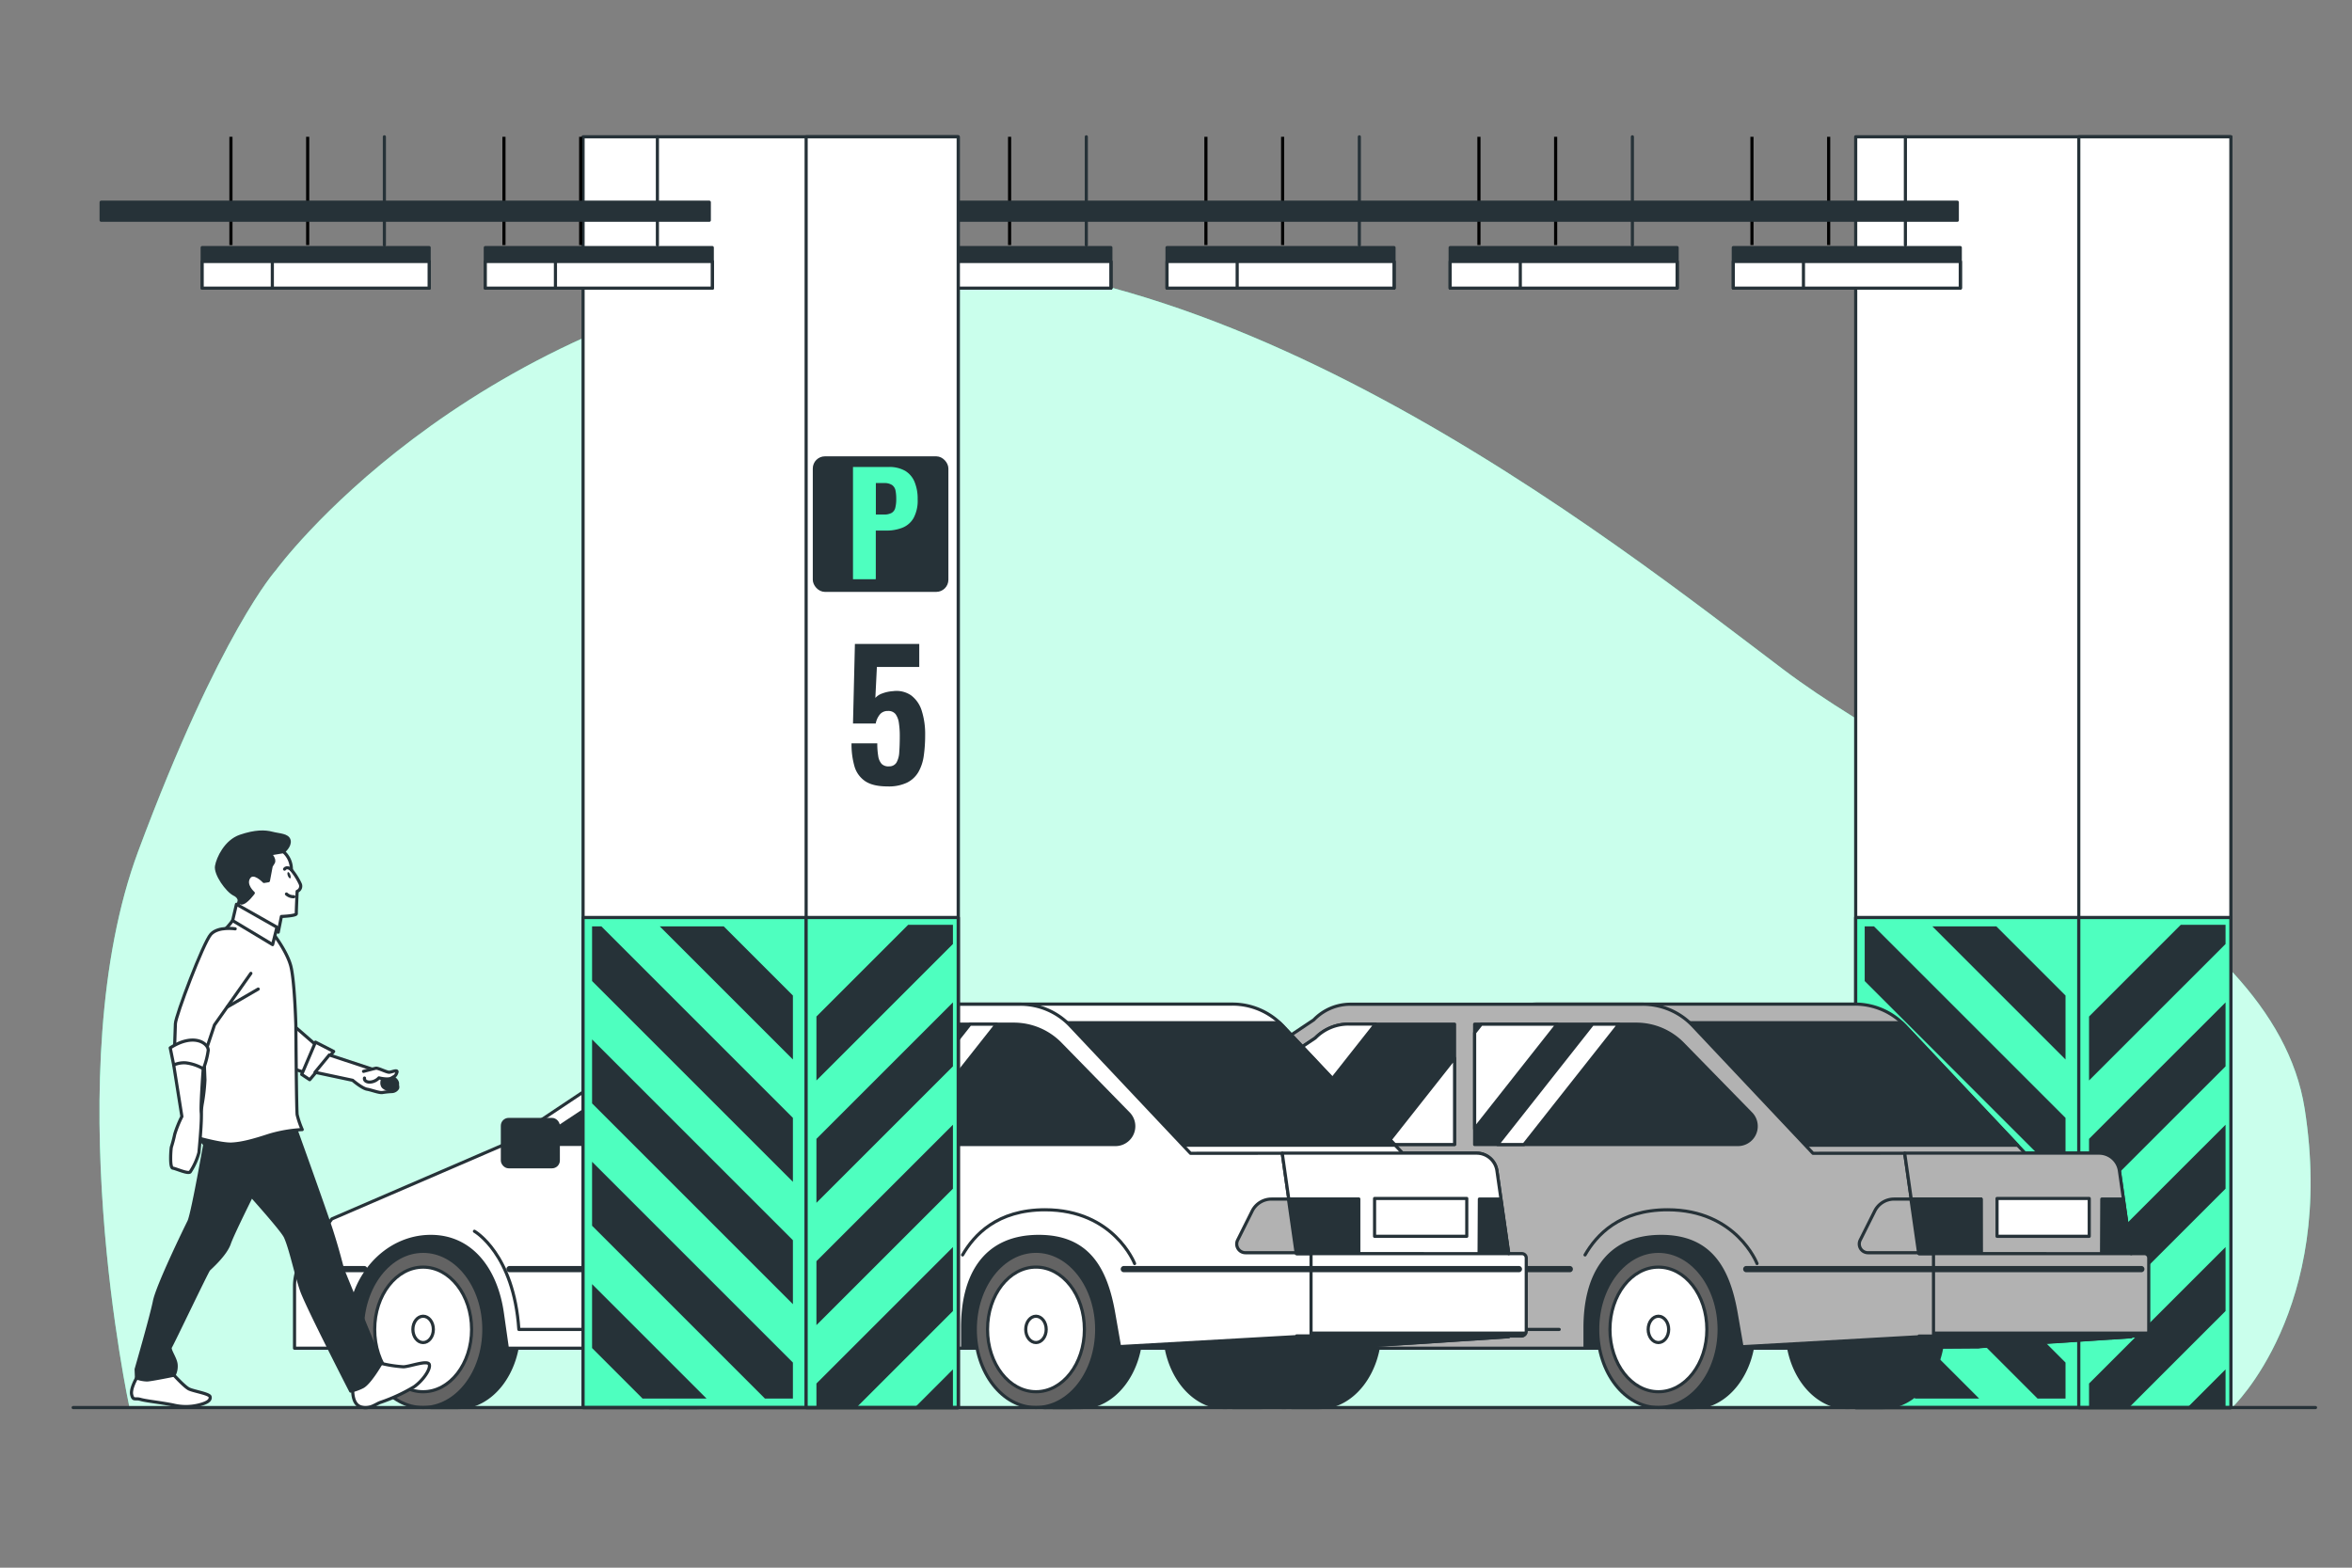 <svg xmlns="http://www.w3.org/2000/svg" viewBox="0 0 750 500"><rect x="0" y="0" width="750" height="500" fill="#808080" stroke="none"/><g id="freepik--background-simple--inject-35"><path d="M88,181.84s57.88-79.35,176.43-97.08,251.1,88.68,304.31,128.82,156.1,76,166.16,140-23.12,95.33-23.12,95.33H41.29S18,341.46,44.09,271.45,88,181.84,88,181.84Z" style="fill:#4EFFBF"></path><path d="M88,181.84s57.88-79.35,176.43-97.08,251.1,88.68,304.31,128.82,156.1,76,166.16,140-23.12,95.33-23.12,95.33H41.29S18,341.46,44.09,271.45,88,181.84,88,181.84Z" style="fill:#fff;opacity:0.7"></path></g><g id="freepik--pillar-2--inject-35"><rect x="591.74" y="43.63" width="119.63" height="405.3" style="fill:#fff;stroke:#263238;stroke-linecap:round;stroke-linejoin:round"></rect><rect x="591.74" y="292.63" width="119.63" height="156.3" style="fill:#4EFFBF;stroke:#263238;stroke-linecap:round;stroke-linejoin:round"></rect><polygon points="658.65 395.56 594.61 331.52 594.61 351.92 658.65 415.96 658.65 395.56" style="fill:#263238"></polygon><polygon points="709.15 446.06 693.17 430.08 693.17 446.06 709.15 446.06" style="fill:#263238"></polygon><polygon points="658.65 446.06 658.65 434.58 594.61 370.54 594.61 390.94 649.73 446.06 658.65 446.06" style="fill:#263238"></polygon><polygon points="658.65 356.54 597.57 295.46 594.61 295.46 594.61 312.9 658.65 376.94 658.65 356.54" style="fill:#263238"></polygon><polygon points="693.17 391.06 693.17 411.46 711.37 429.66 711.37 409.26 693.17 391.06" style="fill:#263238"></polygon><polygon points="631.11 446.06 594.61 409.56 594.61 429.95 610.71 446.06 631.11 446.06" style="fill:#263238"></polygon><polygon points="658.65 317.52 636.59 295.46 616.19 295.46 658.65 337.92 658.65 317.52" style="fill:#263238"></polygon><polygon points="693.17 352.04 693.17 372.44 711.37 390.64 711.37 370.24 693.17 352.04" style="fill:#263238"></polygon><rect x="662.88" y="43.63" width="48.49" height="405.3" style="fill:#fff;stroke:#263238;stroke-linecap:round;stroke-linejoin:round"></rect><rect x="662.88" y="292.63" width="48.49" height="156.3" style="fill:#4EFFBF;stroke:#263238;stroke-linecap:round;stroke-linejoin:round"></rect><polygon points="666.15 363.23 666.15 383.63 709.68 340.1 709.68 319.7 666.15 363.23" style="fill:#263238"></polygon><polygon points="666.15 441.26 666.15 448.93 678.89 448.93 709.68 418.14 709.68 397.74 666.15 441.26" style="fill:#263238"></polygon><polygon points="695.4 294.96 666.15 324.21 666.15 344.61 709.68 301.08 709.68 294.96 695.4 294.96" style="fill:#263238"></polygon><polygon points="666.15 402.25 666.15 422.64 709.68 379.12 709.68 358.72 666.15 402.25" style="fill:#263238"></polygon><polygon points="709.68 436.75 697.51 448.93 709.68 448.93 709.68 436.75" style="fill:#263238"></polygon></g><g id="freepik--lights-2--inject-35"><line x1="346.4" y1="78.16" x2="346.4" y2="43.63" style="fill:none;stroke:#263238;stroke-linecap:round;stroke-linejoin:round"></line><line x1="321.94" y1="78.16" x2="321.94" y2="43.63" style="fill:#fff;stroke:#000;stroke-miterlimit:10"></line><line x1="297.48" y1="78.16" x2="297.48" y2="43.63" style="fill:#fff;stroke:#000;stroke-miterlimit:10"></line><line x1="433.46" y1="78.16" x2="433.46" y2="43.63" style="fill:none;stroke:#263238;stroke-linecap:round;stroke-linejoin:round"></line><line x1="409" y1="78.16" x2="409" y2="43.63" style="fill:#fff;stroke:#000;stroke-miterlimit:10"></line><line x1="384.54" y1="78.16" x2="384.54" y2="43.63" style="fill:#fff;stroke:#000;stroke-miterlimit:10"></line><line x1="520.53" y1="78.16" x2="520.53" y2="43.63" style="fill:none;stroke:#263238;stroke-linecap:round;stroke-linejoin:round"></line><line x1="496.06" y1="78.16" x2="496.06" y2="43.63" style="fill:#fff;stroke:#000;stroke-miterlimit:10"></line><line x1="471.6" y1="78.16" x2="471.6" y2="43.63" style="fill:#fff;stroke:#000;stroke-miterlimit:10"></line><line x1="607.59" y1="78.16" x2="607.59" y2="43.63" style="fill:none;stroke:#263238;stroke-linecap:round;stroke-linejoin:round"></line><line x1="583.12" y1="78.16" x2="583.12" y2="43.63" style="fill:#fff;stroke:#000;stroke-miterlimit:10"></line><line x1="558.66" y1="78.16" x2="558.66" y2="43.63" style="fill:#fff;stroke:#000;stroke-miterlimit:10"></line><rect x="552.71" y="78.96" width="72.38" height="12.94" style="fill:#263238;stroke:#263238;stroke-linecap:round;stroke-linejoin:round"></rect><rect x="552.71" y="83.4" width="72.38" height="8.5" style="fill:#fff;stroke:#263238;stroke-linecap:round;stroke-linejoin:round"></rect><rect x="575.08" y="83.4" width="50.01" height="8.5" style="fill:#fff;stroke:#263238;stroke-linecap:round;stroke-linejoin:round"></rect><rect x="462.42" y="78.96" width="72.38" height="12.94" style="fill:#263238;stroke:#263238;stroke-linecap:round;stroke-linejoin:round"></rect><rect x="462.42" y="83.4" width="72.38" height="8.5" style="fill:#fff;stroke:#263238;stroke-linecap:round;stroke-linejoin:round"></rect><rect x="484.79" y="83.4" width="50.01" height="8.5" style="fill:#fff;stroke:#263238;stroke-linecap:round;stroke-linejoin:round"></rect><rect x="372.14" y="78.96" width="72.38" height="12.94" style="fill:#263238;stroke:#263238;stroke-linecap:round;stroke-linejoin:round"></rect><rect x="372.14" y="83.4" width="72.38" height="8.5" style="fill:#fff;stroke:#263238;stroke-linecap:round;stroke-linejoin:round"></rect><rect x="394.51" y="83.4" width="50.01" height="8.5" style="fill:#fff;stroke:#263238;stroke-linecap:round;stroke-linejoin:round"></rect><rect x="281.85" y="78.96" width="72.38" height="12.94" style="fill:#263238;stroke:#263238;stroke-linecap:round;stroke-linejoin:round"></rect><rect x="281.85" y="83.4" width="72.38" height="8.5" style="fill:#fff;stroke:#263238;stroke-linecap:round;stroke-linejoin:round"></rect><rect x="304.22" y="83.4" width="50.01" height="8.5" style="fill:#fff;stroke:#263238;stroke-linecap:round;stroke-linejoin:round"></rect><rect x="280.21" y="64.49" width="343.93" height="5.76" style="fill:#263238;stroke:#263238;stroke-linecap:round;stroke-linejoin:round"></rect></g><g id="freepik--car-2--inject-35"><path d="M600.34,399.1h-8.77l-.13.19a14.29,14.29,0,0,0-2.27-.19c-10.69,0-19.36,11.15-19.36,24.91s8.67,24.92,19.36,24.92a15.56,15.56,0,0,0,2.27-.19l.13.19h8.77c10.69,0,19.36-11.16,19.36-24.92S611,399.1,600.34,399.1Z" style="fill:#263238;stroke:#263238;stroke-linecap:round;stroke-linejoin:round"></path><path d="M420.69,399.1h-8.77l-.13.19a14.29,14.29,0,0,0-2.27-.19c-10.69,0-19.36,11.15-19.36,24.91s8.67,24.92,19.36,24.92a15.56,15.56,0,0,0,2.27-.19l.13.19h8.77c10.69,0,19.36-11.16,19.36-24.92S431.38,399.1,420.69,399.1Z" style="fill:#263238;stroke:#263238;stroke-linecap:round;stroke-linejoin:round"></path><path d="M683.8,399.83h-4.21l-3.77-26.43a6.54,6.54,0,0,0-6.47-5.61H645.76l-38.3-40.65a21.92,21.92,0,0,0-16-6.89H490a16.22,16.22,0,0,0-11.72,5l-174.4,73.62V430H565.31l65.62-.47,48.66-3.19v-.22h4a1.6,1.6,0,0,0,1.6-1.6V401.22A1.39,1.39,0,0,0,683.8,399.83Z" style="fill:#b2b2b2;stroke:#263238;stroke-linecap:round;stroke-linejoin:round"></path><path d="M609.52,425.18v4.46l21.41-.15,48.66-3.19v-.22h4a1.58,1.58,0,0,0,1.42-.9Z" style="fill:#263238;stroke:#263238;stroke-linecap:round;stroke-linejoin:round"></path><path d="M630.93,429.49h0a1.6,1.6,0,0,0-.1-3.19H606.22l-91-106H490a16.22,16.22,0,0,0-11.72,5l-174.4,73.62V430H565.31Z" style="fill:#263238;stroke:#263238;stroke-linecap:round;stroke-linejoin:round"></path><path d="M344.57,399.1H335.8l-5.75,8.44a30.44,30.44,0,0,0,0,32.94l5.75,8.45h8.77c10.7,0,19.37-11.16,19.37-24.92S355.27,399.1,344.57,399.1Z" style="fill:#263238;stroke:#263238;stroke-linecap:round;stroke-linejoin:round"></path><ellipse cx="333.41" cy="424.01" rx="19.36" ry="24.91" style="fill:#636363;stroke:#263238;stroke-linecap:round;stroke-linejoin:round"></ellipse><ellipse cx="333.41" cy="424.01" rx="15.45" ry="19.87" style="fill:#fff;stroke:#263238;stroke-linecap:round;stroke-linejoin:round"></ellipse><path d="M336.68,424c0,2.32-1.47,4.2-3.27,4.2s-3.26-1.88-3.26-4.2,1.46-4.2,3.26-4.2S336.68,421.69,336.68,424Z" style="fill:#fff;stroke:#263238;stroke-linecap:round;stroke-linejoin:round"></path><path d="M540,399.1h-8.78l-5.75,8.44a30.44,30.44,0,0,0,0,32.94l5.75,8.45H540c10.69,0,19.36-11.16,19.36-24.92S550.69,399.1,540,399.1Z" style="fill:#263238;stroke:#263238;stroke-linecap:round;stroke-linejoin:round"></path><ellipse cx="528.83" cy="424.01" rx="19.36" ry="24.91" style="fill:#636363;stroke:#263238;stroke-linecap:round;stroke-linejoin:round"></ellipse><ellipse cx="528.83" cy="424.01" rx="15.45" ry="19.87" style="fill:#fff;stroke:#263238;stroke-linecap:round;stroke-linejoin:round"></ellipse><path d="M532.1,424c0,2.32-1.46,4.2-3.27,4.2s-3.26-1.88-3.26-4.2,1.46-4.2,3.26-4.2S532.1,421.69,532.1,424Z" style="fill:#fff;stroke:#263238;stroke-linecap:round;stroke-linejoin:round"></path><path d="M607.46,327.14c-.32-.33-.66-.64-1-.95h-79.1v39.08h116Z" style="fill:#263238;stroke:#263238;stroke-linecap:round;stroke-linejoin:round"></path><path d="M616.55,399.83h-4.61l-4.58-32H578.11l-38.3-40.65a22,22,0,0,0-16-6.89H430.63a16.22,16.22,0,0,0-11.72,5L359.37,365l-55.08,23.77-8.62,11.58a16.5,16.5,0,0,0-3.27,9.85V430h17.38v-6.57c0-16.07,11.68-29.09,26.09-29.09h0c12.84,0,20.82,10.41,22.82,24.55L360.26,430H505.43v-6.57c0-16.07,6.59-29.09,24.3-29.09h0c15.79,0,21.44,10.41,23.9,24.55l1.85,10.64,56.46-3.19v-.22h4.61Z" style="fill:#b2b2b2;stroke:#263238;stroke-linecap:round;stroke-linejoin:round"></path><path d="M419.41,331.1,368.29,365h95.54V326.65H430A14.79,14.79,0,0,0,419.41,331.1Z" style="fill:#263238;stroke:#263238;stroke-linecap:round;stroke-linejoin:round"></path><path d="M408.31,365l30.3-38.39H430a14.79,14.79,0,0,0-10.59,4.45L401.52,343,384.11,365Z" style="fill:#fff;stroke:#263238;stroke-linecap:round;stroke-linejoin:round"></path><polygon points="463.83 365.04 463.83 337.47 442.07 365.04 463.83 365.04" style="fill:#fff;stroke:#263238;stroke-linecap:round;stroke-linejoin:round"></polygon><path d="M536.62,332.9l21.73,22.23a5.78,5.78,0,0,1,1.49,2.66h0a5.83,5.83,0,0,1-5.66,7.25H470.23V326.65h51.53A20.78,20.78,0,0,1,536.62,332.9Z" style="fill:#263238;stroke:#263238;stroke-linecap:round;stroke-linejoin:round"></path><polygon points="516.26 326.65 507.82 326.65 477.52 365.04 485.96 365.04 516.26 326.65" style="fill:#fff;stroke:#263238;stroke-linecap:round;stroke-linejoin:round"></polygon><polygon points="470.23 329.36 470.23 360.03 496.57 326.65 472.37 326.65 470.23 329.36" style="fill:#fff;stroke:#263238;stroke-linecap:round;stroke-linejoin:round"></polygon><path d="M607.36,367.79h62a6.54,6.54,0,0,1,6.47,5.61l3.77,26.43H611.94Z" style="fill:#b2b2b2;stroke:#263238;stroke-linecap:round;stroke-linejoin:round"></path><rect x="636.81" y="382.24" width="29.4" height="12.07" style="fill:#fff;stroke:#263238;stroke-linecap:round;stroke-linejoin:round"></rect><line x1="682.82" y1="404.77" x2="556.85" y2="404.77" style="fill:#fff;stroke:#263238;stroke-linecap:round;stroke-linejoin:round;stroke-width:2px"></line><line x1="500.56" y1="404.77" x2="360.97" y2="404.77" style="fill:#fff;stroke:#263238;stroke-linecap:round;stroke-linejoin:round;stroke-width:2px"></line><line x1="314.62" y1="404.77" x2="298.64" y2="404.77" style="fill:#fff;stroke:#263238;stroke-linecap:round;stroke-linejoin:round;stroke-width:2px"></line><path d="M631.73,382.43H604a6.91,6.91,0,0,0-6.19,3.83l-4.65,9.29a2.79,2.79,0,0,0,2.5,4h36.11Z" style="fill:#b2b2b2;stroke:#263238;stroke-linecap:round;stroke-linejoin:round"></path><polygon points="631.73 382.43 609.35 382.43 611.8 399.59 631.73 399.59 631.73 382.43" style="fill:#263238;stroke:#263238;stroke-linecap:round;stroke-linejoin:round"></polygon><polygon points="677 382.43 670.22 382.43 670.14 399.59 679.45 399.59 677 382.43" style="fill:#263238;stroke:#263238;stroke-linecap:round;stroke-linejoin:round"></polygon><rect x="358.69" y="357.04" width="17.83" height="15.09" rx="2" style="fill:#263238;stroke:#263238;stroke-linecap:round;stroke-linejoin:round"></rect><rect x="444.4" y="372.13" width="17.14" height="6.86" style="fill:#263238;stroke:#263238;stroke-linecap:round;stroke-linejoin:round"></rect><line x1="465.66" y1="369.39" x2="465.66" y2="421.5" style="fill:none;stroke:#263238;stroke-linecap:round;stroke-linejoin:round"></line><path d="M349.77,392.7s12.56,7.09,14.17,31.31H497.2" style="fill:none;stroke:#263238;stroke-linecap:round;stroke-linejoin:round"></path><path d="M560.28,403s-6.56-17.15-28.54-17.15c-15.32,0-22.65,8.05-26.31,14.4" style="fill:none;stroke:#263238;stroke-linecap:round;stroke-linejoin:round"></path></g><g id="freepik--car-1--inject-35"><path d="M401.85,399.1h-8.77l-.13.19a14.07,14.07,0,0,0-2.26-.19c-10.7,0-19.36,11.15-19.36,24.91s8.66,24.92,19.36,24.92a15.31,15.31,0,0,0,2.26-.19l.13.19h8.77c10.69,0,19.36-11.16,19.36-24.92S412.54,399.1,401.85,399.1Z" style="fill:#263238;stroke:#263238;stroke-linecap:round;stroke-linejoin:round"></path><path d="M222.2,399.1h-8.77l-.13.19a14.07,14.07,0,0,0-2.26-.19c-10.7,0-19.36,11.15-19.36,24.91s8.66,24.92,19.36,24.92a15.31,15.31,0,0,0,2.26-.19l.13.19h8.77c10.69,0,19.36-11.16,19.36-24.92S232.89,399.1,222.2,399.1Z" style="fill:#263238;stroke:#263238;stroke-linecap:round;stroke-linejoin:round"></path><path d="M485.31,399.83H481.1l-3.77-26.43a6.53,6.53,0,0,0-6.46-5.61H447.28L409,327.14a22,22,0,0,0-16-6.89H291.47a16.2,16.2,0,0,0-11.72,5l-174.4,73.62V430H366.82l65.63-.47,48.65-3.19v-.22h4a1.6,1.6,0,0,0,1.59-1.6V401.22A1.39,1.39,0,0,0,485.31,399.83Z" style="fill:#fff;stroke:#263238;stroke-linecap:round;stroke-linejoin:round"></path><path d="M411,425.18v4.46l21.42-.15,48.65-3.19v-.22h4a1.58,1.58,0,0,0,1.41-.9Z" style="fill:#263238;stroke:#263238;stroke-linecap:round;stroke-linejoin:round"></path><path d="M432.45,429.49h0a1.6,1.6,0,0,0-.11-3.19h-24.6l-91-106H291.47a16.2,16.2,0,0,0-11.72,5l-174.4,73.62V430H366.82Z" style="fill:#263238;stroke:#263238;stroke-linecap:round;stroke-linejoin:round"></path><path d="M146.09,399.1h-8.77l-5.75,8.44a30.44,30.44,0,0,0,0,32.94l5.75,8.45h8.77c10.69,0,19.36-11.16,19.36-24.92S156.78,399.1,146.09,399.1Z" style="fill:#263238;stroke:#263238;stroke-linecap:round;stroke-linejoin:round"></path><ellipse cx="134.93" cy="424.01" rx="19.36" ry="24.91" style="fill:#636363;stroke:#263238;stroke-linecap:round;stroke-linejoin:round"></ellipse><ellipse cx="134.93" cy="424.01" rx="15.45" ry="19.87" style="fill:#fff;stroke:#263238;stroke-linecap:round;stroke-linejoin:round"></ellipse><path d="M138.19,424c0,2.32-1.46,4.2-3.26,4.2s-3.27-1.88-3.27-4.2,1.46-4.2,3.27-4.2S138.19,421.69,138.19,424Z" style="fill:#fff;stroke:#263238;stroke-linecap:round;stroke-linejoin:round"></path><path d="M341.51,399.1h-8.77L327,407.54a30.44,30.44,0,0,0,0,32.94l5.75,8.45h8.77c10.69,0,19.36-11.16,19.36-24.92S352.2,399.1,341.51,399.1Z" style="fill:#263238;stroke:#263238;stroke-linecap:round;stroke-linejoin:round"></path><path d="M349.71,424c0,13.76-8.67,24.92-19.36,24.92S311,437.77,311,424s8.66-24.91,19.36-24.91S349.71,410.25,349.71,424Z" style="fill:#636363;stroke:#263238;stroke-linecap:round;stroke-linejoin:round"></path><path d="M345.79,424c0,11-6.91,19.88-15.44,19.88S314.9,435,314.9,424s6.92-19.87,15.45-19.87S345.79,413,345.79,424Z" style="fill:#fff;stroke:#263238;stroke-linecap:round;stroke-linejoin:round"></path><path d="M333.61,424c0,2.32-1.46,4.2-3.26,4.2s-3.27-1.88-3.27-4.2,1.47-4.2,3.27-4.2S333.61,421.69,333.61,424Z" style="fill:#fff;stroke:#263238;stroke-linecap:round;stroke-linejoin:round"></path><path d="M409,327.14c-.32-.33-.66-.64-1-.95h-79.1v39.08h116Z" style="fill:#263238;stroke:#263238;stroke-linecap:round;stroke-linejoin:round"></path><path d="M418.06,399.83h-4.61l-4.57-32H379.62l-38.3-40.65a21.92,21.92,0,0,0-16-6.89h-93.2a16.24,16.24,0,0,0-11.73,5L160.89,365l-55.08,23.77-8.62,11.58a16.5,16.5,0,0,0-3.27,9.85V430h17.37v-6.57c0-16.07,11.68-29.09,26.09-29.09h0c12.84,0,20.82,10.41,22.82,24.55L161.78,430H306.94v-6.57c0-16.07,6.59-29.09,24.31-29.09h0c15.79,0,21.43,10.41,23.89,24.55L357,429.49l56.45-3.19v-.22h4.61Z" style="fill:#fff;stroke:#263238;stroke-linecap:round;stroke-linejoin:round"></path><path d="M220.92,331.1,169.8,365h95.54V326.65H231.51A14.82,14.82,0,0,0,220.92,331.1Z" style="fill:#263238;stroke:#263238;stroke-linecap:round;stroke-linejoin:round"></path><path d="M209.82,365l30.3-38.39h-8.61a14.82,14.82,0,0,0-10.59,4.45L203,343,185.62,365Z" style="fill:#fff;stroke:#263238;stroke-linecap:round;stroke-linejoin:round"></path><polygon points="265.34 365.04 265.34 337.47 243.58 365.04 265.34 365.04" style="fill:#fff;stroke:#263238;stroke-linecap:round;stroke-linejoin:round"></polygon><path d="M338.14,332.9l21.73,22.23a5.87,5.87,0,0,1,1.49,2.66h0a5.84,5.84,0,0,1-5.67,7.25H271.74V326.65h51.53A20.79,20.79,0,0,1,338.14,332.9Z" style="fill:#263238;stroke:#263238;stroke-linecap:round;stroke-linejoin:round"></path><polygon points="317.78 326.65 309.34 326.65 279.04 365.04 287.48 365.04 317.78 326.65" style="fill:#fff;stroke:#263238;stroke-linecap:round;stroke-linejoin:round"></polygon><polygon points="271.74 329.36 271.74 360.03 298.08 326.65 273.88 326.65 271.74 329.36" style="fill:#fff;stroke:#263238;stroke-linecap:round;stroke-linejoin:round"></polygon><path d="M408.88,367.79h62a6.53,6.53,0,0,1,6.46,5.61l3.77,26.43H413.45Z" style="fill:#fff;stroke:#263238;stroke-linecap:round;stroke-linejoin:round"></path><rect x="438.32" y="382.24" width="29.4" height="12.07" style="fill:#fff;stroke:#263238;stroke-linecap:round;stroke-linejoin:round"></rect><line x1="484.34" y1="404.77" x2="358.37" y2="404.77" style="fill:#fff;stroke:#263238;stroke-linecap:round;stroke-linejoin:round;stroke-width:2px"></line><line x1="302.08" y1="404.77" x2="162.48" y2="404.77" style="fill:#fff;stroke:#263238;stroke-linecap:round;stroke-linejoin:round;stroke-width:2px"></line><line x1="116.14" y1="404.77" x2="100.16" y2="404.77" style="fill:#fff;stroke:#263238;stroke-linecap:round;stroke-linejoin:round;stroke-width:2px"></line><path d="M433.25,382.43H405.47a6.91,6.91,0,0,0-6.19,3.83l-4.64,9.29a2.79,2.79,0,0,0,2.5,4h36.11Z" style="fill:#b2b2b2;stroke:#263238;stroke-linecap:round;stroke-linejoin:round"></path><polygon points="433.25 382.43 410.86 382.43 413.31 399.59 433.25 399.59 433.25 382.43" style="fill:#263238;stroke:#263238;stroke-linecap:round;stroke-linejoin:round"></polygon><polygon points="478.52 382.43 471.74 382.43 471.65 399.59 480.96 399.59 478.52 382.43" style="fill:#263238;stroke:#263238;stroke-linecap:round;stroke-linejoin:round"></polygon><rect x="160.2" y="357.04" width="17.83" height="15.09" rx="2" style="fill:#263238;stroke:#263238;stroke-linecap:round;stroke-linejoin:round"></rect><rect x="245.91" y="372.13" width="17.14" height="6.86" style="fill:#263238;stroke:#263238;stroke-linecap:round;stroke-linejoin:round"></rect><line x1="267.17" y1="369.39" x2="267.17" y2="421.5" style="fill:none;stroke:#263238;stroke-linecap:round;stroke-linejoin:round"></line><path d="M151.29,392.7s12.55,7.09,14.16,31.31H298.71" style="fill:none;stroke:#263238;stroke-linecap:round;stroke-linejoin:round"></path><path d="M361.8,403s-6.57-17.15-28.55-17.15c-15.32,0-22.64,8.05-26.31,14.4" style="fill:none;stroke:#263238;stroke-linecap:round;stroke-linejoin:round"></path></g><g id="freepik--Character--inject-35"><path d="M90.38,271.64s-3.58-5-7.66-4.85S71.51,271,71.28,274.18s5.41,11.53,5.41,11.53l-1.61,6.16,13.65,5.43,1-5s4.79-.19,4.76-.89.26-7.12.26-7.12a1.77,1.77,0,0,0,1-2.35,20.68,20.68,0,0,0-2.84-4.51A7.41,7.41,0,0,0,90.38,271.64Z" style="fill:#fff;stroke:#263238;stroke-linecap:round;stroke-linejoin:round"></path><path d="M92.56,279c.2.54.19,1.05,0,1.14s-.57-.29-.77-.83-.18-1,0-1.14S92.36,278.42,92.56,279Z" style="fill:#263238"></path><path d="M92.92,277.41s-1.32-1.32-2.18-.21" style="fill:none;stroke:#263238;stroke-linecap:round;stroke-linejoin:round"></path><path d="M93.7,286a3.3,3.3,0,0,1-2.35-.86" style="fill:none;stroke:#263238;stroke-linecap:round;stroke-linejoin:round"></path><path d="M90.38,271.64l-4.24.7s1.67,1.72,1,2.81l-.67,1.09-.88,4.66-1.41.23s-3.34-3.6-4.85-1.23,1.44,4.92,1.44,4.92-2,2.75-3.43,3.16-.24-1.59-2.6-2.74-6.12-6.52-5.69-9,2.89-7.94,7.62-9.54,7.76-1.55,10.1-.94,5,.52,5.42,2.28S90.38,271.64,90.38,271.64Z" style="fill:#263238;stroke:#263238;stroke-linecap:round;stroke-linejoin:round"></path><polygon points="92.9 326.46 102.28 334.62 98.51 342.59 92.2 340.35 92.9 326.46" style="fill:#fff;stroke:#263238;stroke-linecap:round;stroke-linejoin:round"></polygon><polygon points="100.6 332.38 96.21 342.68 98.76 344.36 106.4 335.35 100.6 332.38" style="fill:#fff;stroke:#263238;stroke-linecap:round;stroke-linejoin:round"></polygon><path d="M105,336.47l14.41,4.76s5,1.4,5.59,1.91,2.25,3.11,1.75,4a2.23,2.23,0,0,1-1.74,1,24.92,24.92,0,0,0-3,.3c-1,.21-3.4-.76-5-1.05s-4.56-2.84-4.56-2.84l-12-2.55Z" style="fill:#fff;stroke:#263238;stroke-linecap:round;stroke-linejoin:round"></path><path d="M122.17,343.77s-1,2,.15,3,3.59,1.32,4.35-.57S123.91,342.31,122.17,343.77Z" style="fill:#263238;stroke:#263238;stroke-linecap:round;stroke-linejoin:round"></path><path d="M115.92,341.7s3.26-.86,3.94-1,3.39,1.28,4.21,1.28,2.9-1.05,2.49.09-.62,1.1-1.73,1.77-4-.06-4-.06a4.23,4.23,0,0,1-3.1,1.35c-1.77-.15-1.5-1.29-1.5-1.29" style="fill:#fff;stroke:#263238;stroke-linecap:round;stroke-linejoin:round"></path><path d="M55.49,438.62s3.3,3.61,4.71,4.35,6.56,1.51,6.79,2.49-.52,1.79-3,2.48a17,17,0,0,1-8.86.15c-4.17-.82-8.52-1.24-10.31-1.76s-2.34.49-2.82-1.46,1.57-5.38,1.57-5.38S54.28,437.69,55.49,438.62Z" style="fill:#fff;stroke:#263238;stroke-linecap:round;stroke-linejoin:round"></path><path d="M66.18,360s-4.65,27-5.93,29.58-10,20.48-11,25.45-5.84,21.7-5.84,21.7l.11,2.75a11.27,11.27,0,0,0,3.37.65c1.38-.05,8.6-1.52,8.6-1.52a6.11,6.11,0,0,0,.65-3.57c-.27-2-2.35-4.63-1.79-5.44S66,405.51,66.57,404.9s5.33-4.74,6.56-8.34S83.5,374.88,83.5,374.88s-8.38-7.74-12-10.75S66.18,360,66.18,360Z" style="fill:#263238;stroke:#263238;stroke-linecap:round;stroke-linejoin:round"></path><path d="M121.52,434.83a40.49,40.49,0,0,0,7.14,1.1c2.16-.09,7.78-2.28,8.24-.72s-2.16,5.2-4.84,7.08a55.26,55.26,0,0,1-10.64,4.95c-1.56.46-4,2.72-6.84,1.26s-2-7-2-7Z" style="fill:#fff;stroke:#263238;stroke-linecap:round;stroke-linejoin:round"></path><path d="M93.46,357.75s10,27.77,12.2,34.57,3.43,12.08,3.65,12.66,12.21,29.85,12.21,29.85-3.68,6.45-6,7.53a17.34,17.34,0,0,1-3.69,1.32s-13.87-27-15.65-32.07S92.7,398.15,91,394.48,63.42,363,63.42,363A74.7,74.7,0,0,1,78,359.94C84.47,359.48,93.46,357.75,93.46,357.75Z" style="fill:#263238;stroke:#263238;stroke-linecap:round;stroke-linejoin:round"></path><path d="M87.33,298.07s4.12,5.34,5.37,9.92,1.64,18.95,1.64,18.95.18,27,.42,28.6a27.6,27.6,0,0,0,1.61,4.73,44.66,44.66,0,0,0-10.59,1.84c-4.92,1.62-8.78,2.66-12,2.78S63.42,363,63.42,363s.56-8.37,1.15-11.42a60.17,60.17,0,0,0,.78-7.14l-.47-11.88s-2.67-13.58-.95-19.69,3.24-12.22,5.82-14.45a32.11,32.11,0,0,0,4.43-4.8Z" style="fill:#fff;stroke:#263238;stroke-linecap:round;stroke-linejoin:round"></path><polygon points="75.4 288.41 74.18 293.61 86.93 301.28 88.31 295.72 75.4 288.41" style="fill:#fff;stroke:#263238;stroke-linecap:round;stroke-linejoin:round"></polygon><path d="M55.39,339.67,58,356.1a35.83,35.83,0,0,0-2.27,5.6,40.47,40.47,0,0,1-1.08,4.13c-.15.54-.62,6.6.45,6.74s4.87,1.94,5.55,1.2a21.32,21.32,0,0,0,2.78-6.15c.13-1.25,1-10.53.74-12.83s.79-16,.79-16S58.27,336.18,55.39,339.67Z" style="fill:#fff;stroke:#263238;stroke-linecap:round;stroke-linejoin:round"></path><path d="M75,296.24s-5.37-.85-7.75,1.73S56,324,55.93,326.5s-.33,9.61-.33,9.61l9.61.33,3.18-9.54L80,310.44" style="fill:#fff;stroke:#263238;stroke-linecap:round;stroke-linejoin:round"></path><path d="M54.28,334.21l1.11,5.46a8.12,8.12,0,0,1,3.88-.68,14.65,14.65,0,0,1,5.59,1.91A26,26,0,0,0,66.4,335C66.49,332.84,61.91,329.29,54.28,334.21Z" style="fill:#fff;stroke:#263238;stroke-linecap:round;stroke-linejoin:round"></path><line x1="72.52" y1="321.15" x2="82.34" y2="315.45" style="fill:#fff;stroke:#263238;stroke-linecap:round;stroke-linejoin:round"></line></g><g id="freepik--pillar-1--inject-35"><rect x="185.93" y="43.63" width="119.63" height="405.3" style="fill:#fff;stroke:#263238;stroke-linecap:round;stroke-linejoin:round"></rect><rect x="185.93" y="292.63" width="119.63" height="156.3" style="fill:#4EFFBF;stroke:#263238;stroke-linecap:round;stroke-linejoin:round"></rect><polygon points="252.84 395.56 188.8 331.52 188.8 351.92 252.84 415.96 252.84 395.56" style="fill:#263238"></polygon><polygon points="303.33 446.06 287.36 430.08 287.36 446.06 303.33 446.06" style="fill:#263238"></polygon><polygon points="252.84 446.06 252.84 434.58 188.8 370.54 188.8 390.94 243.92 446.06 252.84 446.06" style="fill:#263238"></polygon><polygon points="252.84 356.54 191.76 295.46 188.8 295.46 188.8 312.9 252.84 376.94 252.84 356.54" style="fill:#263238"></polygon><polygon points="287.36 391.06 287.36 411.46 305.56 429.66 305.56 409.26 287.36 391.06" style="fill:#263238"></polygon><polygon points="225.3 446.06 188.8 409.56 188.8 429.95 204.9 446.06 225.3 446.06" style="fill:#263238"></polygon><polygon points="252.84 317.52 230.78 295.46 210.38 295.46 252.84 337.92 252.84 317.52" style="fill:#263238"></polygon><polygon points="287.36 352.04 287.36 372.44 305.56 390.64 305.56 370.24 287.36 352.04" style="fill:#263238"></polygon><rect x="257.06" y="43.63" width="48.49" height="405.3" style="fill:#fff;stroke:#263238;stroke-linecap:round;stroke-linejoin:round"></rect><rect x="257.06" y="292.63" width="48.49" height="156.3" style="fill:#4EFFBF;stroke:#263238;stroke-linecap:round;stroke-linejoin:round"></rect><polygon points="260.34 363.23 260.34 383.63 303.87 340.1 303.87 319.7 260.34 363.23" style="fill:#263238"></polygon><polygon points="260.34 441.26 260.34 448.93 273.08 448.93 303.87 418.14 303.87 397.74 260.34 441.26" style="fill:#263238"></polygon><polygon points="289.59 294.96 260.34 324.21 260.34 344.61 303.87 301.08 303.87 294.96 289.59 294.96" style="fill:#263238"></polygon><polygon points="260.34 402.25 260.34 422.64 303.87 379.12 303.87 358.72 260.34 402.25" style="fill:#263238"></polygon><polygon points="303.87 436.75 291.7 448.93 303.87 448.93 303.87 436.75" style="fill:#263238"></polygon></g><g id="freepik--lights-1--inject-35"><line x1="122.57" y1="78.16" x2="122.57" y2="43.63" style="fill:none;stroke:#263238;stroke-linecap:round;stroke-linejoin:round"></line><line x1="98.11" y1="78.16" x2="98.11" y2="43.63" style="fill:#fff;stroke:#000;stroke-miterlimit:10"></line><line x1="73.64" y1="78.16" x2="73.64" y2="43.63" style="fill:#fff;stroke:#000;stroke-miterlimit:10"></line><line x1="209.63" y1="78.16" x2="209.63" y2="43.63" style="fill:none;stroke:#263238;stroke-linecap:round;stroke-linejoin:round"></line><line x1="185.17" y1="78.16" x2="185.17" y2="43.63" style="fill:#fff;stroke:#000;stroke-miterlimit:10"></line><line x1="160.7" y1="78.16" x2="160.7" y2="43.63" style="fill:#fff;stroke:#000;stroke-miterlimit:10"></line><rect x="154.75" y="78.96" width="72.38" height="12.94" style="fill:#263238;stroke:#263238;stroke-linecap:round;stroke-linejoin:round"></rect><rect x="154.75" y="83.4" width="72.38" height="8.5" style="fill:#fff;stroke:#263238;stroke-linecap:round;stroke-linejoin:round"></rect><rect x="177.12" y="83.4" width="50.01" height="8.5" style="fill:#fff;stroke:#263238;stroke-linecap:round;stroke-linejoin:round"></rect><rect x="64.47" y="78.96" width="72.38" height="12.94" style="fill:#263238;stroke:#263238;stroke-linecap:round;stroke-linejoin:round"></rect><rect x="64.47" y="83.4" width="72.38" height="8.5" style="fill:#fff;stroke:#263238;stroke-linecap:round;stroke-linejoin:round"></rect><rect x="86.84" y="83.4" width="50.01" height="8.5" style="fill:#fff;stroke:#263238;stroke-linecap:round;stroke-linejoin:round"></rect><rect x="32.25" y="64.49" width="193.93" height="5.76" style="fill:#263238;stroke:#263238;stroke-linecap:round;stroke-linejoin:round"></rect></g><g id="freepik--Number--inject-35"><path d="M283,250.82q-4.68,0-7.17-1.71a8.6,8.6,0,0,1-3.39-4.8,25.58,25.58,0,0,1-.91-7.23h8.22a23.33,23.33,0,0,0,.3,4.08,4.76,4.76,0,0,0,1.1,2.49,3.05,3.05,0,0,0,2.4.77,2.65,2.65,0,0,0,2.32-1.21,7.45,7.45,0,0,0,.88-3.31c.11-1.44.17-3.13.17-5.08a27.37,27.37,0,0,0-.28-4.19,6.23,6.23,0,0,0-1.07-2.87,2.91,2.91,0,0,0-2.46-1,3.18,3.18,0,0,0-2.45,1,6.43,6.43,0,0,0-1.41,3H272l.61-25.37h20.52v7.33H279.62l-.49,9.88a5.15,5.15,0,0,1,2.23-1.44,11.62,11.62,0,0,1,3.39-.72,8.23,8.23,0,0,1,5.77,1.33,9.7,9.7,0,0,1,3.39,4.88,24.62,24.62,0,0,1,1.1,7.86,45.88,45.88,0,0,1-.44,6.54,14.38,14.38,0,0,1-1.71,5.18,8.66,8.66,0,0,1-3.64,3.39A13.56,13.56,0,0,1,283,250.82Z" style="fill:#263238"></path></g><g id="freepik--Sign--inject-35"><rect x="259.68" y="146.04" width="42.24" height="42.24" rx="3.38" style="fill:#263238;stroke:#263238;stroke-linecap:round;stroke-linejoin:round"></rect><path d="M272,184.74v-35.8h11.36a10.16,10.16,0,0,1,5.26,1.22,7.38,7.38,0,0,1,3,3.51,13.87,13.87,0,0,1,1,5.57,11.65,11.65,0,0,1-1.31,6,7.16,7.16,0,0,1-3.55,3.07,13.7,13.7,0,0,1-5.17.91h-3.32v15.51Zm7.29-20.64h2.56a4.88,4.88,0,0,0,2.46-.51,2.58,2.58,0,0,0,1.17-1.61,11,11,0,0,0,.31-2.83,13.2,13.2,0,0,0-.24-2.74,2.85,2.85,0,0,0-1.09-1.72,4.52,4.52,0,0,0-2.65-.62h-2.52Z" style="fill:#4EFFBF"></path></g><g id="freepik--Floor--inject-35"><line x1="23.33" y1="448.93" x2="738.37" y2="448.93" style="fill:none;stroke:#263238;stroke-linecap:round;stroke-linejoin:round"></line></g></svg>